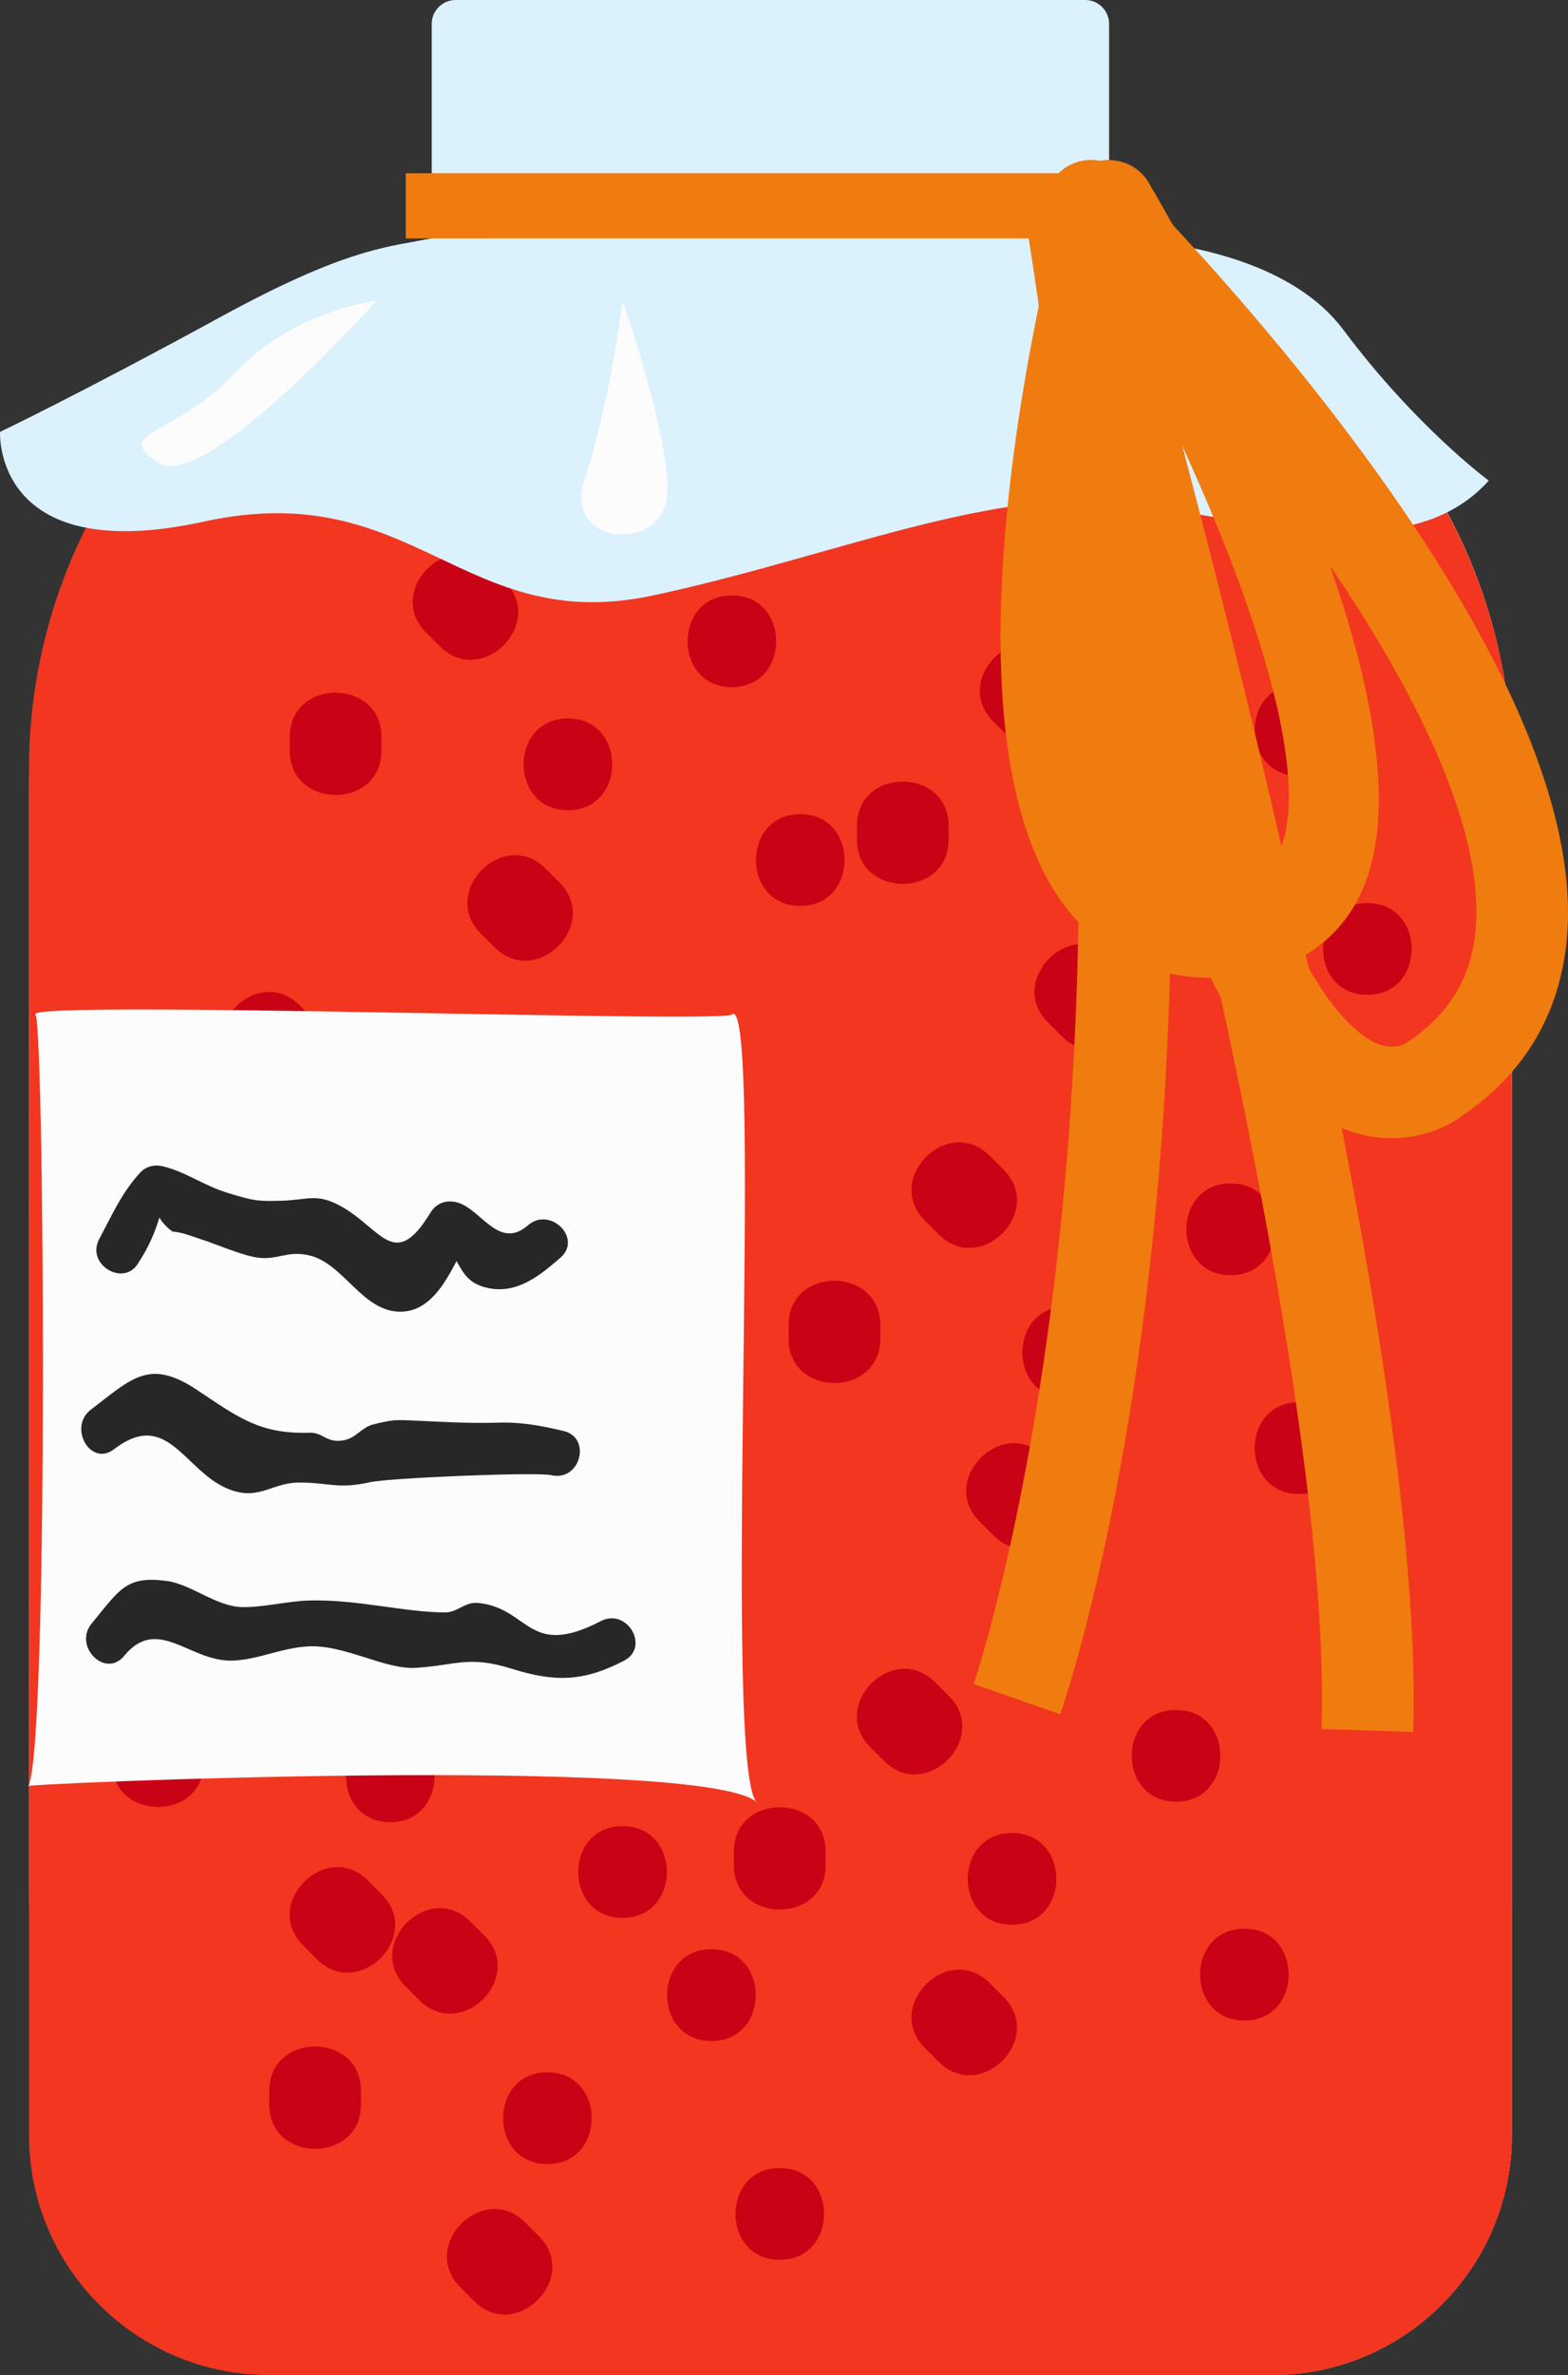 <svg xmlns="http://www.w3.org/2000/svg" width="713.52" height="1080" viewBox="0 0 713.52 1080"><rect x="0" y="0" width="713.52" height="1080" fill="#333333" stroke="none"/><g id="a"/><g id="b"><g id="c"><g id="d"><path d="M271.91 103.28h157.35c142.79.0 258.72 115.93 258.72 258.72v495.4c0 122.86-99.74 222.6-222.6 222.6H235.79c-122.86.0-222.6-99.74-222.6-222.6V362c0-142.79 115.93-258.72 258.72-258.72z" fill="#fcfcfc"/><path d="M441.35 103.28h-56.52c136.2.0 246.62 110.42 246.62 246.63V970.82c0 60.3-48.88 109.18-109.18 109.18h56.52c60.3.0 109.19-48.88 109.19-109.18V349.9c0-136.21-110.42-246.63-246.63-246.63z" fill="#fcfcfc"/><path d="M207.33.0h286.5c6 0 10.87 4.87 10.87 10.87v97.52H196.46V10.87c0-6 4.87-10.87 10.87-10.87z" fill="#dbf1fc"/><path d="M687.97 970.82V349.91c0-81.95-40.13-154.35-101.63-199.2-32.13 8.93-74.16 18.01-113.71 18.51-78.97.98-108.82 32.22-218.62.0-64.08-18.82-110.72-20.48-138.91-18.71C53.43 195.34 13.19 267.84 13.19 349.91V970.82c0 60.29 48.87 109.18 109.18 109.18h456.42c60.29.0 109.18-48.89 109.18-109.18z" fill="#f23620"/><g><path d="M586.34 150.71c-32.13 8.93-74.16 18.01-113.71 18.51-.89.01-1.61.12-2.49.14 48.54 45 79.05 109.14 79.05 180.55V970.82c0 60.29-48.89 109.18-109.18 109.18h138.78c60.29.0 109.18-48.89 109.18-109.18V349.91c0-81.95-40.13-154.35-101.63-199.2z" fill="#f23620"/><path d="M115.23 169.21c79.62 23.37 117.27 13.38 162.03 5.74-7.58-1.78-14.79-3.25-23.26-5.74-64.08-18.82-110.72-20.48-138.91-18.71-6.11 4.44-11.84 9.36-17.51 14.33 5.97 1.53 11.32 2.53 17.64 4.38z" fill="#f23620"/></g><g><path d="M131.87 335.14v6.22c0 26.84 41.72 26.89 41.72.0v-6.22c0-26.84-41.72-26.89-41.72.0h0z" fill="#ca0215"/><path d="M229.66 264.42c-2.07-2.07-4.15-4.15-6.22-6.22-19.01-19.01-48.51 10.48-29.49 29.49 2.07 2.07 4.14 4.15 6.22 6.22 19.01 19.01 48.51-10.48 29.5-29.5h0z" fill="#ca0215"/><path d="M258.44 368.43c26.84.0 26.89-41.72.0-41.72s-26.89 41.72.0 41.72h0z" fill="#ca0215"/><path d="M333.06 312.46c26.84.0 26.89-41.71.0-41.71s-26.89 41.71.0 41.71h0z" fill="#ca0215"/><path d="M364.16 411.96c26.84.0 26.89-41.72.0-41.72s-26.89 41.72.0 41.72h0z" fill="#ca0215"/><path d="M254.53 401.23c-2.07-2.07-4.14-4.15-6.22-6.22-19.01-19.01-48.51 10.48-29.5 29.5 2.07 2.07 4.15 4.15 6.22 6.22 19.01 19.01 48.52-10.48 29.5-29.49h0z" fill="#ca0215"/></g><g><path d="M389.94 375.56v6.22c0 26.84 41.72 26.89 41.72.0v-6.22c0-26.84-41.72-26.89-41.72.0h0z" fill="#ca0215"/><path d="M487.73 304.84l-6.22-6.22c-19.01-19.01-48.52 10.48-29.5 29.5 2.07 2.07 4.14 4.14 6.22 6.22 19.01 19.01 48.51-10.48 29.5-29.5h0z" fill="#ca0215"/><path d="M516.51 408.85c26.84.0 26.89-41.72.0-41.72s-26.89 41.72.0 41.72h0z" fill="#ca0215"/><path d="M591.13 352.89c26.84.0 26.89-41.72.0-41.72s-26.89 41.72.0 41.72h0z" fill="#ca0215"/><path d="M622.23 452.38c26.84.0 26.89-41.72.0-41.72s-26.89 41.72.0 41.72h0z" fill="#ca0215"/><path d="M512.6 441.65c-2.07-2.07-4.14-4.15-6.22-6.22-19.01-19.01-48.51 10.48-29.5 29.5 2.07 2.07 4.15 4.15 6.22 6.22 19.01 19.01 48.51-10.48 29.49-29.5h0z" fill="#ca0215"/></g><g><path d="M358.85 602.54v6.22c0 26.84 41.72 26.89 41.72.0v-6.22c0-26.84-41.72-26.89-41.72.0h0z" fill="#ca0215"/><path d="M456.64 531.82c-2.07-2.07-4.15-4.14-6.22-6.22-19.01-19.01-48.51 10.48-29.5 29.5l6.22 6.22c19.01 19.01 48.51-10.48 29.5-29.5h0z" fill="#ca0215"/><path d="M485.42 635.83c26.84.0 26.89-41.71.0-41.71s-26.89 41.71.0 41.71h0z" fill="#ca0215"/><path d="M560.04 579.86c26.84.0 26.89-41.72.0-41.72s-26.89 41.72.0 41.72h0z" fill="#ca0215"/><path d="M591.13 679.36c26.84.0 26.89-41.72.0-41.72s-26.89 41.72.0 41.72h0z" fill="#ca0215"/><path d="M481.51 668.63c-2.07-2.07-4.15-4.14-6.22-6.22-19.01-19.01-48.51 10.48-29.49 29.5 2.07 2.07 4.14 4.14 6.22 6.22 19.01 19.01 48.51-10.48 29.5-29.5h0z" fill="#ca0215"/></g><g><path d="M44.81 534.13v6.22c0 26.84 41.72 26.89 41.72.0v-6.22c0-26.84-41.72-26.89-41.72.0h0z" fill="#ca0215"/><path d="M142.6 463.41c-2.07-2.07-4.14-4.14-6.22-6.22-19.01-19.01-48.51 10.48-29.5 29.5 2.07 2.07 4.15 4.14 6.22 6.22 19.01 19.01 48.51-10.48 29.5-29.5h0z" fill="#ca0215"/><path d="M171.38 567.43c26.84.0 26.89-41.72.0-41.72s-26.89 41.72.0 41.72h0z" fill="#ca0215"/><path d="M246 511.46c26.84.0 26.89-41.72.0-41.72s-26.89 41.72.0 41.72h0z" fill="#ca0215"/><path d="M277.1 610.96c26.84.0 26.89-41.72.0-41.72s-26.89 41.72.0 41.72h0z" fill="#ca0215"/><path d="M167.48 600.22c-2.07-2.07-4.15-4.14-6.22-6.22-19.01-19.01-48.51 10.48-29.5 29.5 2.07 2.07 4.14 4.14 6.22 6.22 19.01 19.01 48.51-10.48 29.5-29.5h0z" fill="#ca0215"/></g><g><path d="M51.03 795.31v6.22c0 26.84 41.72 26.89 41.72.0v-6.22c0-26.84-41.72-26.89-41.72.0h0z" fill="#ca0215"/><path d="M148.82 724.6c-2.07-2.07-4.14-4.15-6.22-6.22-19.01-19.01-48.51 10.48-29.5 29.5 2.07 2.07 4.15 4.15 6.22 6.22 19.01 19.01 48.52-10.48 29.5-29.49h0z" fill="#ca0215"/><path d="M177.6 828.61c26.84.0 26.89-41.72.0-41.72s-26.89 41.72.0 41.72h0z" fill="#ca0215"/><path d="M252.22 772.64c26.84.0 26.89-41.72.0-41.72s-26.89 41.72.0 41.72h0z" fill="#ca0215"/><path d="M283.32 872.13c26.84.0 26.89-41.72.0-41.72s-26.89 41.72.0 41.72h0z" fill="#ca0215"/><path d="M173.69 861.4c-2.07-2.07-4.14-4.14-6.22-6.22-19.01-19.01-48.51 10.48-29.5 29.5 2.07 2.07 4.14 4.15 6.22 6.22 19.01 19.01 48.51-10.48 29.5-29.5h0z" fill="#ca0215"/></g><g><path d="M333.97 841.95v6.22c0 26.84 41.72 26.89 41.72.0v-6.22c0-26.84-41.72-26.89-41.72.0h0z" fill="#ca0215"/><path d="M431.76 771.23c-2.07-2.07-4.14-4.15-6.22-6.22-19.01-19.01-48.51 10.48-29.5 29.5 2.07 2.07 4.15 4.14 6.22 6.22 19.01 19.01 48.51-10.48 29.5-29.5h0z" fill="#ca0215"/><path d="M460.54 875.24c26.84.0 26.89-41.72.0-41.72s-26.89 41.72.0 41.72h0z" fill="#ca0215"/><path d="M535.17 819.28c26.84.0 26.89-41.72.0-41.72s-26.89 41.72.0 41.72h0z" fill="#ca0215"/><path d="M566.26 918.77c26.84.0 26.89-41.71.0-41.71s-26.89 41.71.0 41.71h0z" fill="#ca0215"/><path d="M456.64 908.04c-2.07-2.07-4.15-4.15-6.22-6.22-19.01-19.01-48.51 10.48-29.5 29.49 2.07 2.07 4.14 4.15 6.22 6.22 19.01 19.01 48.51-10.48 29.5-29.5h0z" fill="#ca0215"/></g><g><path d="M122.54 950.77v6.22c0 26.84 41.72 26.89 41.72.0v-6.22c0-26.84-41.72-26.89-41.72.0h0z" fill="#ca0215"/><path d="M220.33 880.06c-2.07-2.07-4.14-4.15-6.22-6.22-19.01-19.01-48.51 10.48-29.5 29.5 2.07 2.07 4.15 4.14 6.22 6.22 19.01 19.01 48.52-10.48 29.5-29.5h0z" fill="#ca0215"/><path d="M249.11 984.07c26.84.0 26.89-41.72.0-41.72s-26.89 41.72.0 41.72h0z" fill="#ca0215"/><path d="M323.74 928.1c26.84.0 26.89-41.72.0-41.72s-26.89 41.72.0 41.72h0z" fill="#ca0215"/><path d="M354.83 1027.6c26.84.0 26.89-41.71.0-41.71s-26.89 41.71.0 41.71h0z" fill="#ca0215"/><path d="M245.21 1016.87c-2.07-2.07-4.14-4.15-6.22-6.22-19.01-19.01-48.51 10.48-29.5 29.49 2.07 2.07 4.14 4.15 6.22 6.22 19.01 19.01 48.51-10.48 29.5-29.5h0z" fill="#ca0215"/></g><path d="M196.46 108.39s-1.73.28-4.93.91c-16.36 3.2-35.86 4.65-90.79 34.63C35.09 179.74.02 196.39.02 196.39c0 0-3.43 61.8 92.73 40.81 96.16-20.99 117.44 52.24 204.5 33.56 87.06-18.68 162.17-53.38 228.63-40.55 66.46 12.83 121.26 22.15 151.58-11.66.0.0-33.03-24.27-66.17-68.58-31.09-41.57-106.58-41.57-106.58-41.57H196.46z" fill="#dbf1fc"/><path d="M283.32 136.92s-6.38 48.97-17.17 80.45c-10.79 31.48 35.52 33.82 37.44 8.16 1.92-25.65-20.27-88.61-20.27-88.61z" fill="#fcfcfc"/><path d="M496.36 136.92s24 66.46 69.9 65.29c45.9-1.16-50.44-46.64-69.9-65.29z" fill="#fcfcfc"/><path d="M171.03 136.92s-36.4 3.51-64.06 32.65c-27.66 29.14-56.49 26.81-35.08 40.8 21.41 13.99 99.14-73.45 99.14-73.45z" fill="#fcfcfc"/><path d="M184.65 78.78h331.86v29.61H184.65z" fill="#f07b0f"/><path d="M551.82 444.69c-26.95.0-49.63-10.61-65.81-30.79-64.68-80.83-8.11-300.88-1.46-325.7 2.18-8.13 9.01-14.14 17.32-15.29 8.47-.94 16.51 2.84 20.79 10.07 14.51 24.6 140.51 242.78 94.84 326.78-8.2 15.07-25.51 33.34-61.34 34.82-1.46.07-2.91.11-4.35.11zm-38.96-293.28c-15.33 77.59-28.67 193.46 5.72 236.41 8.78 10.93 19.96 15.47 35.87 15.11 17.48-.72 23.29-7.37 26.4-13.1 21.69-39.89-23.33-152.7-67.99-238.42z" fill="#f07b0f"/><path d="M633.24 517.6c-6.92.0-14.51-1.26-22.44-4.53-63.98-26.29-109.45-166.73-135.19-417.35-.9-8.74 3.82-17.12 11.75-20.94 7.93-3.81 17.41-2.23 23.69 3.99 8.78 8.7 214.74 214.36 201.9 348.61-3.26 33.89-19.3 60.83-47.72 80.07-6.28 4.79-17.77 10.14-31.98 10.14zm-109.01-363.75c33.89 268.36 85.6 312.92 101.49 320.23 8.06 3.74 13.17.86 14.55-.04 19.25-12.95 29.09-29.25 31.14-50.61 7.26-75.94-82.31-196.02-147.18-269.58z" fill="#f07b0f"/><path d="M643.06 787.58l-41.69-1.37c3.34-103.06-33.13-284.01-68.85-433.61 6.42 260.91-47.12 418.5-50.06 426.92l-39.39-13.74c.9-2.55 88.96-263.14 23.98-663.98l40.63-9.17c5.79 20 142 491.6 135.38 694.95z" fill="#f07b0f"/><path d="M344.95 820.05c-20.4-22.65-344.76-8.62-332.05-7.78 9.45-17.64 7.22-356.56 3.05-350.95-3.15-6.87 323.28 4.5 317.23-.23 14.69-7.71-5.36 350.77 11.77 358.96z" fill="#fcfcfc"/><path d="M63.19 573.9c4.12-6.29 7.23-13.04 9.33-20.23 1.59 2.6 3.63 4.74 6.11 6.42 4.28.14 9.8 2.52 14.16 3.88 4.47 1.4 17.6 7.01 24.51 7.92 9.12 1.19 13.43-3.34 23.35-1.05 15.98 3.68 24.38 26.22 42.19 25.62 16.79-.57 23.63-22.25 31.12-34.59-4.76 1.25-9.51 2.49-14.27 3.74 11.04 5.13 7.51 17.12 22.65 20.15 13.25 2.65 23.45-5.85 32.67-13.83 10.17-8.8-4.64-23.5-14.75-14.75-12.43 10.76-20.25-5.04-30.04-9.59-5.18-2.41-11.12-1.44-14.27 3.74-16.14 26.62-22.06 8.13-39.88-2.28-11.67-6.82-15.7-3.38-27.96-3.04-10.82.3-12.22.14-23.83-3.36-12.23-3.69-18.79-9.42-30.14-12.3-3.54-.9-7.58-.04-10.15 2.68-8.39 8.9-13.03 19.56-18.81 30.33-6.35 11.82 11.65 22.37 18.01 10.53h0z" fill="#272727"/><path d="M51.89 659.01c23.9-18.32 31.66 8.91 50.83 17.57 14.69 6.63 20.59-2.46 33.5-2.42 14.23.04 17.37 3.11 32.24-.17 8.93-1.97 75.94-4.71 82.42-3.18 13.05 3.09 18.62-17.01 5.54-20.11-10.14-2.41-19.19-4.1-29.65-3.78-13.18.41-24.76-.34-37.91-.93-8.59-.39-10.05-.53-19.15 1.79-5.56 1.42-7.57 6.38-13.95 7.27-7.52 1.04-8.66-3.75-14.93-3.55-22.38.7-32.28-6.84-50.87-19.26-21.81-14.56-29.52-5.86-48.61 8.77-10.51 8.05-.13 26.18 10.53 18.01h0z" fill="#272727"/><path d="M56.44 753.02c15.44-18.69 29.78 2.71 49.35 2.11 11.68-.35 22.69-6.02 34.98-6.49 16.37-.63 34.65 10.7 48.55 9.78 18.54-1.23 24.01-5.7 43.64.44 19.37 6.05 32.36 5.99 51.01-3.69 11.92-6.18 1.39-24.19-10.53-18.01-33.2 17.22-32.54-5.86-55.68-8.23-6.42-.66-9.4 4.35-15.44 4.3-18.66-.14-39.78-5.99-61.55-5.44-9.8.24-21.68 3.33-30.98 2.99-11.54-.42-22.97-10.39-33.77-11.85-18.65-2.51-21.46 3.77-34.32 19.35-8.49 10.27 6.19 25.11 14.75 14.75h0z" fill="#272727"/></g></g></g></svg>